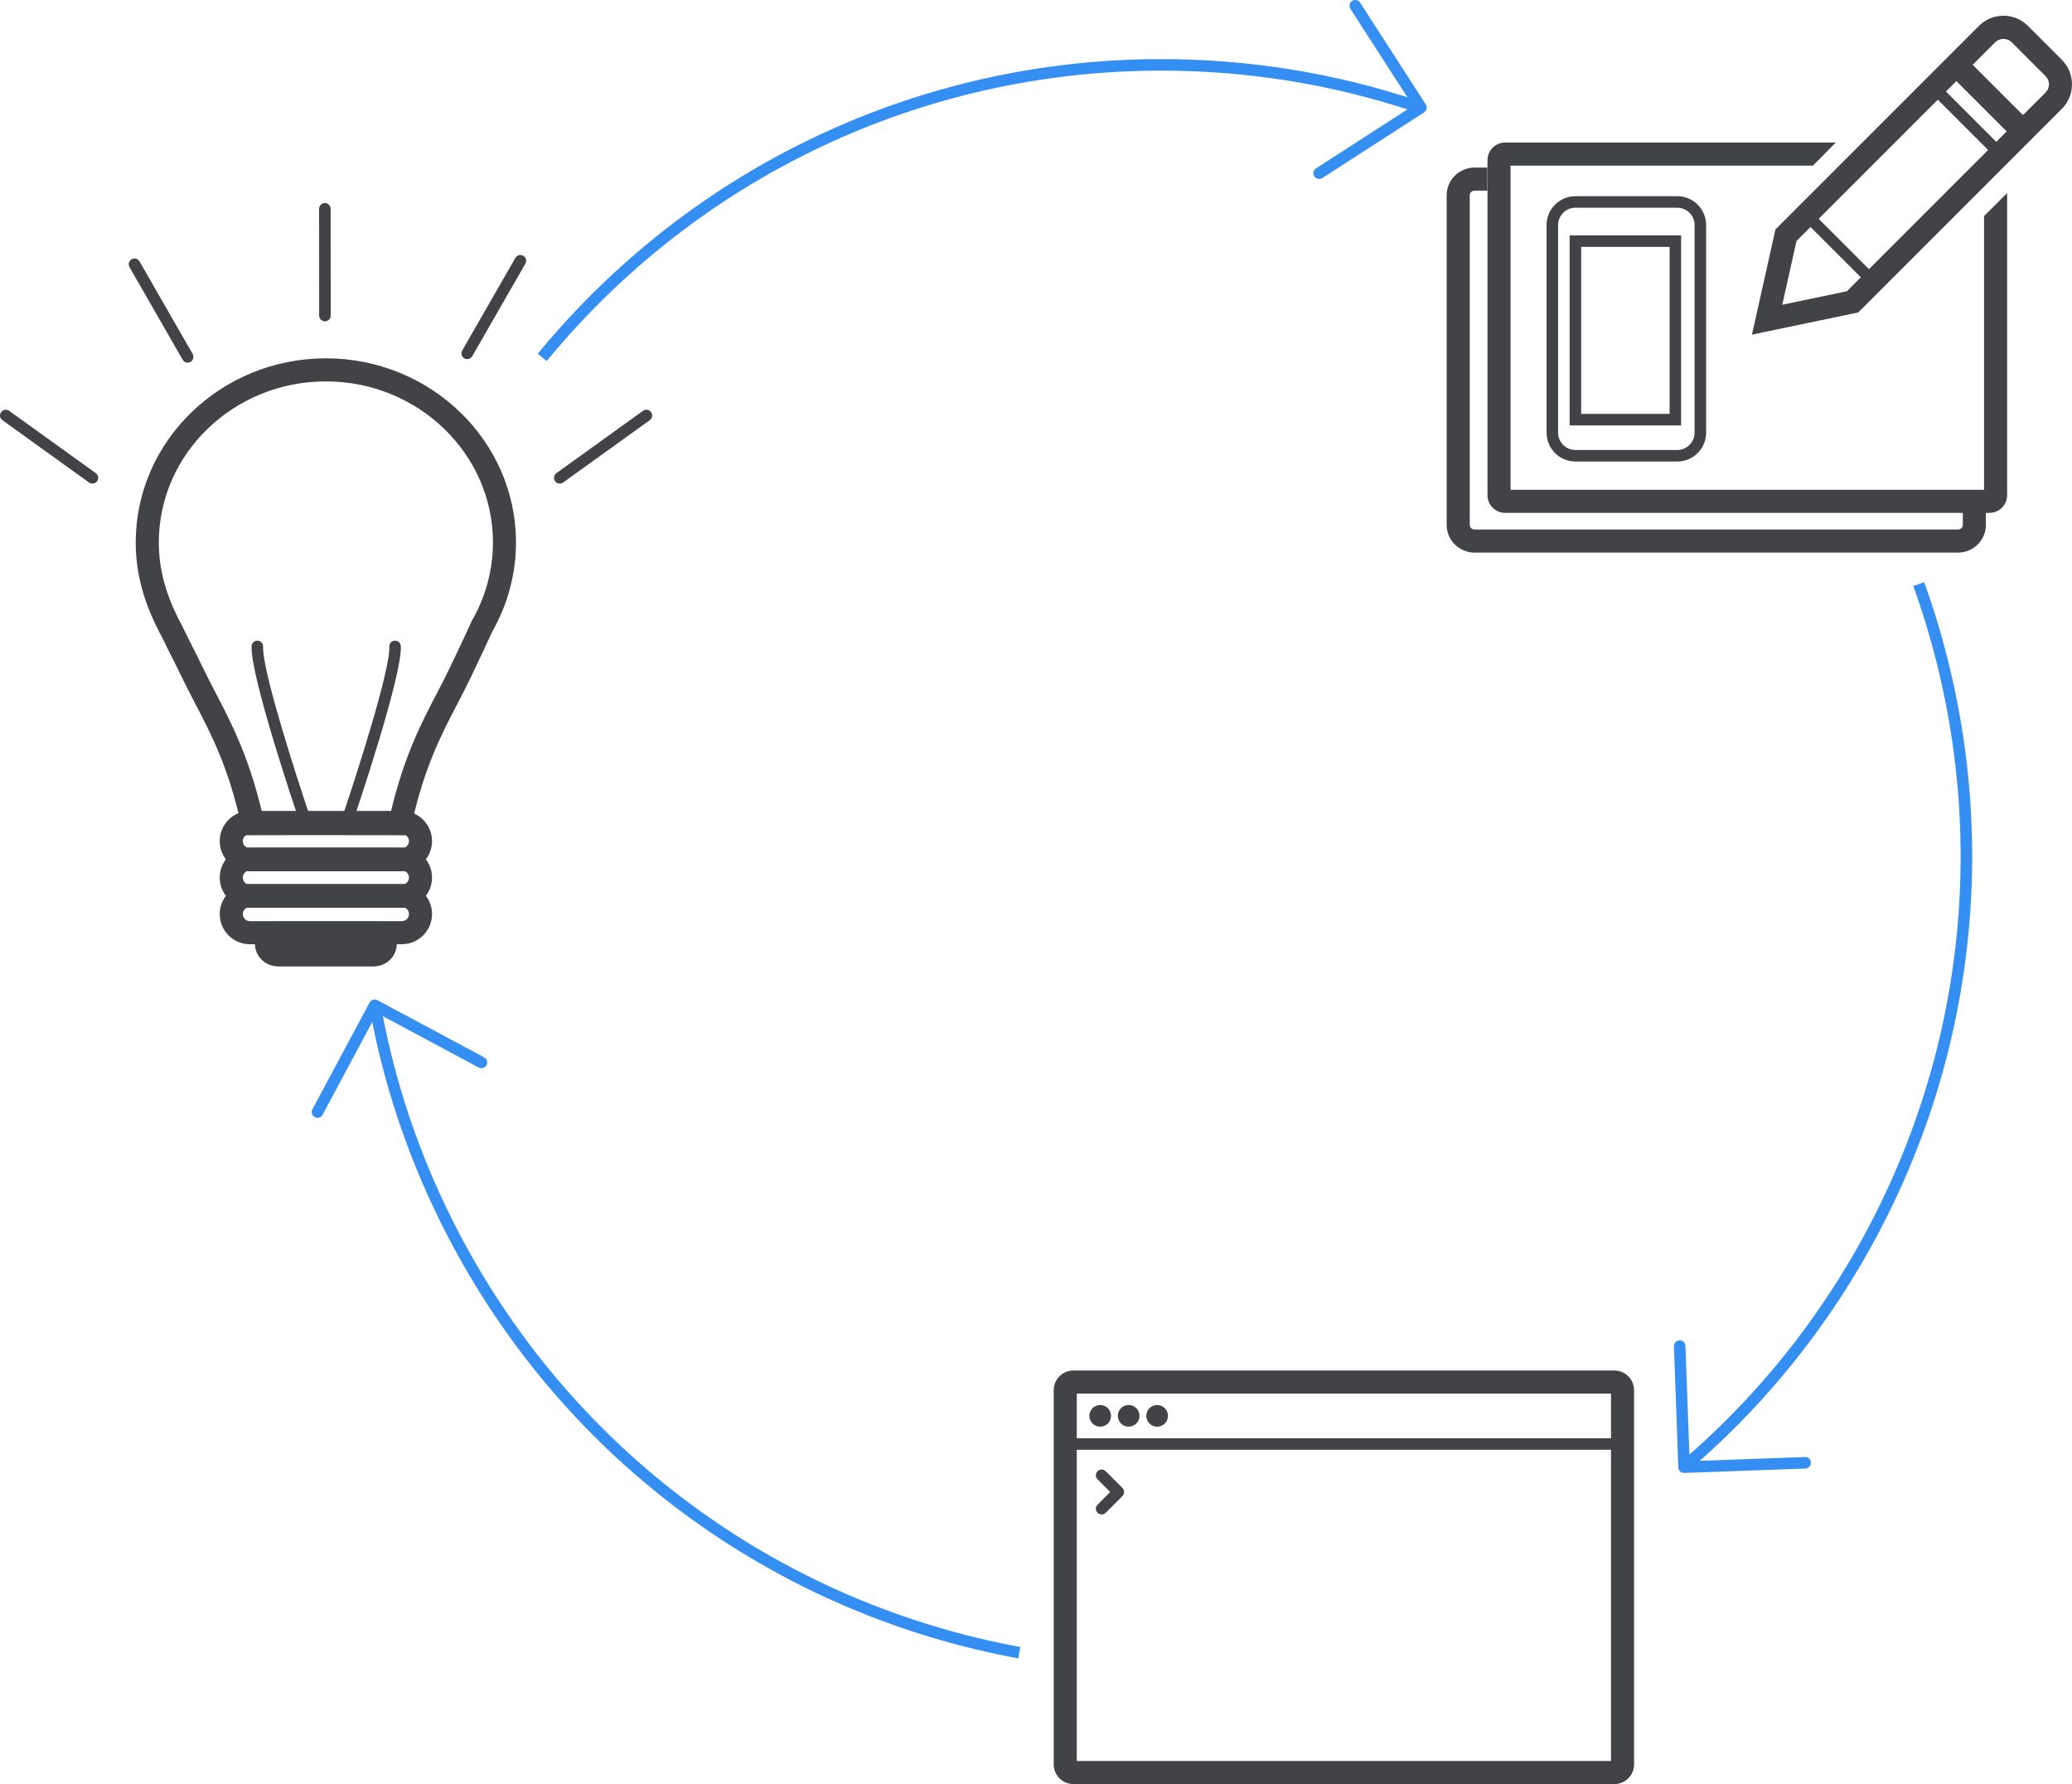 <?xml version="1.0" encoding="utf-8"?>
<!-- Generator: Adobe Illustrator 15.0.0, SVG Export Plug-In . SVG Version: 6.00 Build 0)  -->
<!DOCTYPE svg PUBLIC "-//W3C//DTD SVG 1.1 Tiny//EN" "http://www.w3.org/Graphics/SVG/1.1/DTD/svg11-tiny.dtd">
<svg version="1.1" baseProfile="tiny" id="Layer_1" xmlns="http://www.w3.org/2000/svg" xmlns:xlink="http://www.w3.org/1999/xlink"
	 x="0px" y="0px" width="309px" height="266px" viewBox="0 0 309 266" overflow="inherit" xml:space="preserve">
<g>
	<g>
		<g>
			<path fill="#424346" d="M59.933,140.781H37.265c-2.479,0-4.497-2.017-4.497-4.496c0-2.48,2.019-4.497,4.497-4.497h22.668
				c2.479,0,4.497,2.017,4.497,4.497C64.43,138.765,62.411,140.781,59.933,140.781z M37.265,135.229
				c-0.583,0-1.057,0.474-1.057,1.057s0.474,1.057,1.057,1.057h22.668c0.582,0,1.058-0.474,1.058-1.057s-0.476-1.057-1.058-1.057
				H37.265z"/>
		</g>
		<g>
			<path fill="#424346" d="M55.711,144.089H41.486c-1.909,0-3.463-1.506-3.463-3.357c0-1.851,1.554-3.355,3.463-3.355h14.225
				c1.909,0,3.463,1.505,3.463,3.355C59.174,142.583,57.62,144.089,55.711,144.089z"/>
		</g>
		<g>
			<path fill="#424346" d="M59.933,135.342H37.265c-2.479,0-4.497-2.018-4.497-4.497c0-2.479,2.019-4.496,4.497-4.496h22.668
				c2.479,0,4.497,2.018,4.497,4.496C64.43,133.324,62.411,135.342,59.933,135.342z M37.265,129.789
				c-0.583,0-1.057,0.473-1.057,1.056s0.474,1.057,1.057,1.057h22.668c0.582,0,1.058-0.474,1.058-1.057s-0.476-1.056-1.058-1.056
				H37.265z"/>
		</g>
		<g>
			<path fill="#424346" d="M59.933,129.9H37.265c-2.479,0-4.497-2.017-4.497-4.496s2.019-4.498,4.497-4.498h22.668
				c2.479,0,4.497,2.019,4.497,4.498S62.411,129.9,59.933,129.9z M37.265,124.347c-0.583,0-1.057,0.475-1.057,1.058
				s0.474,1.057,1.057,1.057h22.668c0.582,0,1.058-0.474,1.058-1.057s-0.476-1.058-1.058-1.058H37.265z"/>
		</g>
		<g>
			<path fill="#424346" d="M61.031,124.532l-15.033-0.021l-9.685,0.021l-0.298-1.354c-1.918-8.718-4.445-13.566-6.89-18.255
				c-0.674-1.292-1.311-2.512-1.935-3.811c-0.587-1.223-1.147-2.329-1.646-3.318c-0.521-1.028-0.975-1.93-1.333-2.7
				c-2.706-4.957-3.969-9.479-3.969-14.222c0-15.135,12.721-27.448,28.354-27.448c15.635,0,28.355,12.313,28.355,27.448
				c0,4.617-1.208,9.183-3.495,13.209c-0.675,1.476-1.788,3.876-3.306,7.03c-0.624,1.3-1.261,2.52-1.934,3.812
				c-2.444,4.688-4.974,9.536-6.891,18.255L61.031,124.532z M45.994,121.07l12.284,0.016c1.982-8.341,4.583-13.327,6.89-17.752
				c0.661-1.268,1.284-2.464,1.884-3.712c1.529-3.179,2.645-5.584,3.31-7.04l0.071-0.139c2.016-3.524,3.081-7.526,3.081-11.57
				c0-13.239-11.177-24.009-24.916-24.009c-13.737,0-24.913,10.77-24.913,24.009c0,4.16,1.135,8.17,3.572,12.621l0.054,0.104
				c0.347,0.751,0.794,1.636,1.305,2.646c0.509,1.006,1.078,2.134,1.676,3.378c0.601,1.248,1.225,2.445,1.885,3.712
				c2.309,4.426,4.907,9.411,6.891,17.752L45.994,121.07z"/>
		</g>
		<g>
			<path fill="#424346" d="M45.435,122.95c-0.358,0-0.692-0.225-0.814-0.583c-0.3-0.879-7.332-21.609-7.1-26.031
				c0.025-0.475,0.435-0.848,0.904-0.813c0.475,0.024,0.839,0.429,0.813,0.904c-0.179,3.396,5,19.478,7.01,25.386
				c0.153,0.451-0.087,0.938-0.537,1.092C45.619,122.937,45.525,122.95,45.435,122.95z"/>
		</g>
		<g>
			<path fill="#424346" d="M51.862,122.95c-0.092,0-0.186-0.014-0.277-0.046c-0.449-0.153-0.69-0.641-0.536-1.092
				c2.009-5.908,7.187-21.99,7.009-25.386c-0.024-0.476,0.34-0.88,0.813-0.904c0.496-0.034,0.879,0.339,0.904,0.813
				c0.232,4.422-6.8,25.152-7.1,26.031C52.554,122.726,52.22,122.95,51.862,122.95z"/>
		</g>
		<g>
			<path fill="#424346" d="M13.78,72.101c-0.175,0-0.35-0.052-0.502-0.161l-12.92-9.294c-0.386-0.277-0.474-0.815-0.196-1.2
				c0.276-0.386,0.814-0.474,1.201-0.196l12.919,9.294c0.387,0.277,0.475,0.814,0.196,1.2C14.311,71.977,14.047,72.101,13.78,72.101
				z"/>
		</g>
		<g>
			<path fill="#424346" d="M27.986,54.067c-0.298,0-0.588-0.154-0.746-0.432l-7.926-13.802c-0.237-0.412-0.095-0.937,0.317-1.175
				c0.411-0.234,0.938-0.093,1.175,0.318l7.926,13.802c0.235,0.412,0.093,0.938-0.318,1.175
				C28.279,54.031,28.131,54.067,27.986,54.067z"/>
		</g>
		<g>
			<path fill="#424346" d="M83.479,72.101c-0.269,0-0.531-0.124-0.699-0.357c-0.277-0.386-0.19-0.923,0.195-1.2l12.921-9.294
				c0.387-0.277,0.923-0.189,1.201,0.196c0.276,0.385,0.188,0.923-0.196,1.2l-12.921,9.294
				C83.827,72.049,83.652,72.101,83.479,72.101z"/>
		</g>
		<g>
			<path fill="#424346" d="M69.676,53.548c-0.145,0-0.293-0.037-0.428-0.115c-0.411-0.236-0.554-0.763-0.318-1.174l7.927-13.802
				c0.235-0.413,0.763-0.555,1.174-0.317c0.413,0.236,0.555,0.762,0.318,1.174l-7.926,13.802
				C70.264,53.393,69.974,53.548,69.676,53.548z"/>
		</g>
		<g>
			<path fill="#424346" d="M48.458,47.908c-0.474,0-0.859-0.384-0.859-0.859l-0.012-15.915c0-0.475,0.386-0.86,0.859-0.86h0.001
				c0.475,0,0.86,0.384,0.86,0.858l0.012,15.916C49.319,47.523,48.935,47.908,48.458,47.908L48.458,47.908z"/>
		</g>
	</g>
	<g>
		<g>
			<path fill="#424346" d="M291.988,82.392h-72.074c-2.3,0-4.171-1.851-4.171-4.126V29.108c0-2.275,1.871-4.126,4.171-4.126h1.895
				v3.44h-1.895c-0.403,0-0.73,0.307-0.73,0.686v49.157c0,0.377,0.327,0.686,0.73,0.686h72.074c0.404,0,0.732-0.309,0.732-0.686
				v-2.244h3.439v2.244C296.16,80.541,294.289,82.392,291.988,82.392z"/>
		</g>
		<g>
			<path fill="#424346" d="M250.136,68.811h-15.192c-2.372,0-4.301-1.93-4.301-4.3v-30.96c0-2.371,1.929-4.301,4.301-4.301h15.192
				c2.371,0,4.301,1.93,4.301,4.301v30.96C254.437,66.881,252.507,68.811,250.136,68.811z M234.943,30.971
				c-1.423,0-2.581,1.156-2.581,2.58v30.96c0,1.423,1.158,2.58,2.581,2.58h15.192c1.423,0,2.58-1.157,2.58-2.58v-30.96
				c0-1.424-1.157-2.58-2.58-2.58H234.943z"/>
		</g>
		<g>
			<path fill="#424346" d="M250.71,63.433h-16.627v-28.34h16.627V63.433z M235.803,61.711h13.186V36.812h-13.186V61.711z"/>
		</g>
		<g>
			<path fill="#424346" d="M295.884,32.218v40.808h-70.613V24.692h45.098l3.398-3.439H224.46c-1.452,0-2.63,1.178-2.63,2.63v49.951
				c0,1.454,1.178,2.632,2.63,2.632h72.235c1.45,0,2.629-1.178,2.629-2.632V28.783L295.884,32.218z"/>
		</g>
		<g>
			<g>
				<path fill="#424346" d="M261.273,49.892l3.501-15.683l30.352-30.354c0.976-0.974,2.272-1.511,3.65-1.511
					s2.674,0.537,3.648,1.511l5.067,5.067c2.011,2.013,2.011,5.287,0,7.299l-30.363,30.362L261.273,49.892z M267.914,35.935
					l-2.12,9.5l9.629-2.01l29.637-29.637c0.67-0.672,0.67-1.762-0.001-2.433l-5.066-5.068c-0.652-0.649-1.785-0.649-2.433,0.001
					L267.914,35.935z"/>
			</g>
			<g>
				
					<rect x="290.634" y="13.209" transform="matrix(0.707 0.707 -0.707 0.707 97.562 -205.643)" fill="#424346" width="12.685" height="3.44"/>
			</g>
			<g>
				
					<rect x="286.77" y="17.108" transform="matrix(0.707 0.707 -0.707 0.707 98.608 -202.142)" fill="#424346" width="13.117" height="1.721"/>
			</g>
			<g>
				
					<rect x="267.767" y="36.113" transform="matrix(0.707 0.707 -0.707 0.707 106.503 -183.157)" fill="#424346" width="13.115" height="1.719"/>
			</g>
		</g>
	</g>
	<g>
		<g>
			<path fill="#424346" d="M240.249,207.776v54.783h-79.667v-54.783H240.249 M240.751,204.337h-80.673
				c-1.62,0-2.937,1.315-2.937,2.938v55.787c0,1.622,1.316,2.938,2.937,2.938h80.673c1.622,0,2.938-1.316,2.938-2.938v-55.787
				C243.689,205.652,242.373,204.337,240.751,204.337L240.751,204.337z"/>
		</g>
		<g>
			<path fill="#424346" d="M241.311,216.154h-81.698c-0.476,0-0.86-0.385-0.86-0.859c0-0.477,0.385-0.86,0.86-0.86h81.698
				c0.476,0,0.859,0.384,0.859,0.86C242.17,215.77,241.786,216.154,241.311,216.154z"/>
		</g>
		<g>
			<circle fill="#424346" cx="164.073" cy="211.096" r="1.616"/>
		</g>
		<g>
			<circle fill="#424346" cx="168.319" cy="211.096" r="1.616"/>
		</g>
		<g>
			<circle fill="#424346" cx="172.565" cy="211.096" r="1.616"/>
		</g>
		<g>
			<path fill="#424346" d="M164.288,225.801c-0.22,0-0.44-0.083-0.607-0.252c-0.336-0.335-0.336-0.88,0-1.215l1.881-1.883
				l-1.881-1.881c-0.336-0.335-0.336-0.88,0-1.216c0.335-0.335,0.88-0.335,1.215,0l2.49,2.489c0.336,0.336,0.336,0.88,0,1.217
				l-2.49,2.488C164.729,225.718,164.509,225.801,164.288,225.801z"/>
		</g>
	</g>
	<g>
		<g>
			<path fill="#358EF1" d="M81.527,53.828l-1.328-1.093c22.979-27.914,56.876-43.924,92.994-43.924
				c13.119,0,26.022,2.098,38.347,6.235l-0.547,1.631c-12.147-4.078-24.865-6.146-37.8-6.146
				C137.591,10.532,104.18,26.312,81.527,53.828z"/>
		</g>
		<g>
			<path fill="#358EF1" d="M196.73,26.686c-0.282,0-0.561-0.139-0.724-0.394c-0.258-0.399-0.143-0.932,0.256-1.189l14.453-9.322
				l-9.322-14.453c-0.258-0.4-0.143-0.933,0.257-1.188c0.398-0.26,0.931-0.145,1.188,0.256l9.79,15.177
				c0.124,0.189,0.166,0.423,0.118,0.646c-0.048,0.223-0.182,0.417-0.374,0.541l-15.178,9.79
				C197.052,26.641,196.891,26.686,196.73,26.686z"/>
		</g>
	</g>
	<g>
		<g>
			<path fill="#358EF1" d="M252.186,218.939l-1.122-1.304c9.715-8.353,17.995-18.226,24.609-29.343
				c18.203-30.597,21.726-67.379,9.661-100.916l1.619-0.584c12.237,34.023,8.666,71.34-9.802,102.381
				C270.441,200.449,262.041,210.465,252.186,218.939z"/>
		</g>
		<g>
			<path fill="#358EF1" d="M251.147,219.608c-0.46,0-0.842-0.364-0.858-0.829l-0.652-18.048c-0.018-0.475,0.353-0.874,0.828-0.891
				c0.485-0.044,0.873,0.353,0.89,0.828l0.621,17.189l17.189-0.622c0.486-0.042,0.873,0.352,0.891,0.827
				c0.018,0.475-0.354,0.874-0.828,0.891l-18.049,0.653C251.169,219.608,251.158,219.608,251.147,219.608z"/>
		</g>
	</g>
	<g>
		<g>
			<path fill="#358EF1" d="M151.85,247.257c-35.557-6.557-65.997-28.432-83.517-60.018c-6.365-11.476-10.789-23.775-13.147-36.56
				l1.69-0.312c2.325,12.6,6.686,24.724,12.96,36.036c17.271,31.135,47.276,52.698,82.326,59.16L151.85,247.257z"/>
		</g>
		<g>
			<path fill="#358EF1" d="M47.35,166.663c-0.138,0-0.276-0.033-0.405-0.102c-0.42-0.225-0.577-0.746-0.354-1.164l8.524-15.922
				c0.223-0.419,0.744-0.577,1.163-0.354l15.922,8.522c0.419,0.225,0.578,0.747,0.353,1.164c-0.225,0.421-0.743,0.578-1.164,0.354
				l-15.163-8.117l-8.118,15.164C47.953,166.498,47.656,166.663,47.35,166.663z"/>
		</g>
	</g>
</g>
</svg>
